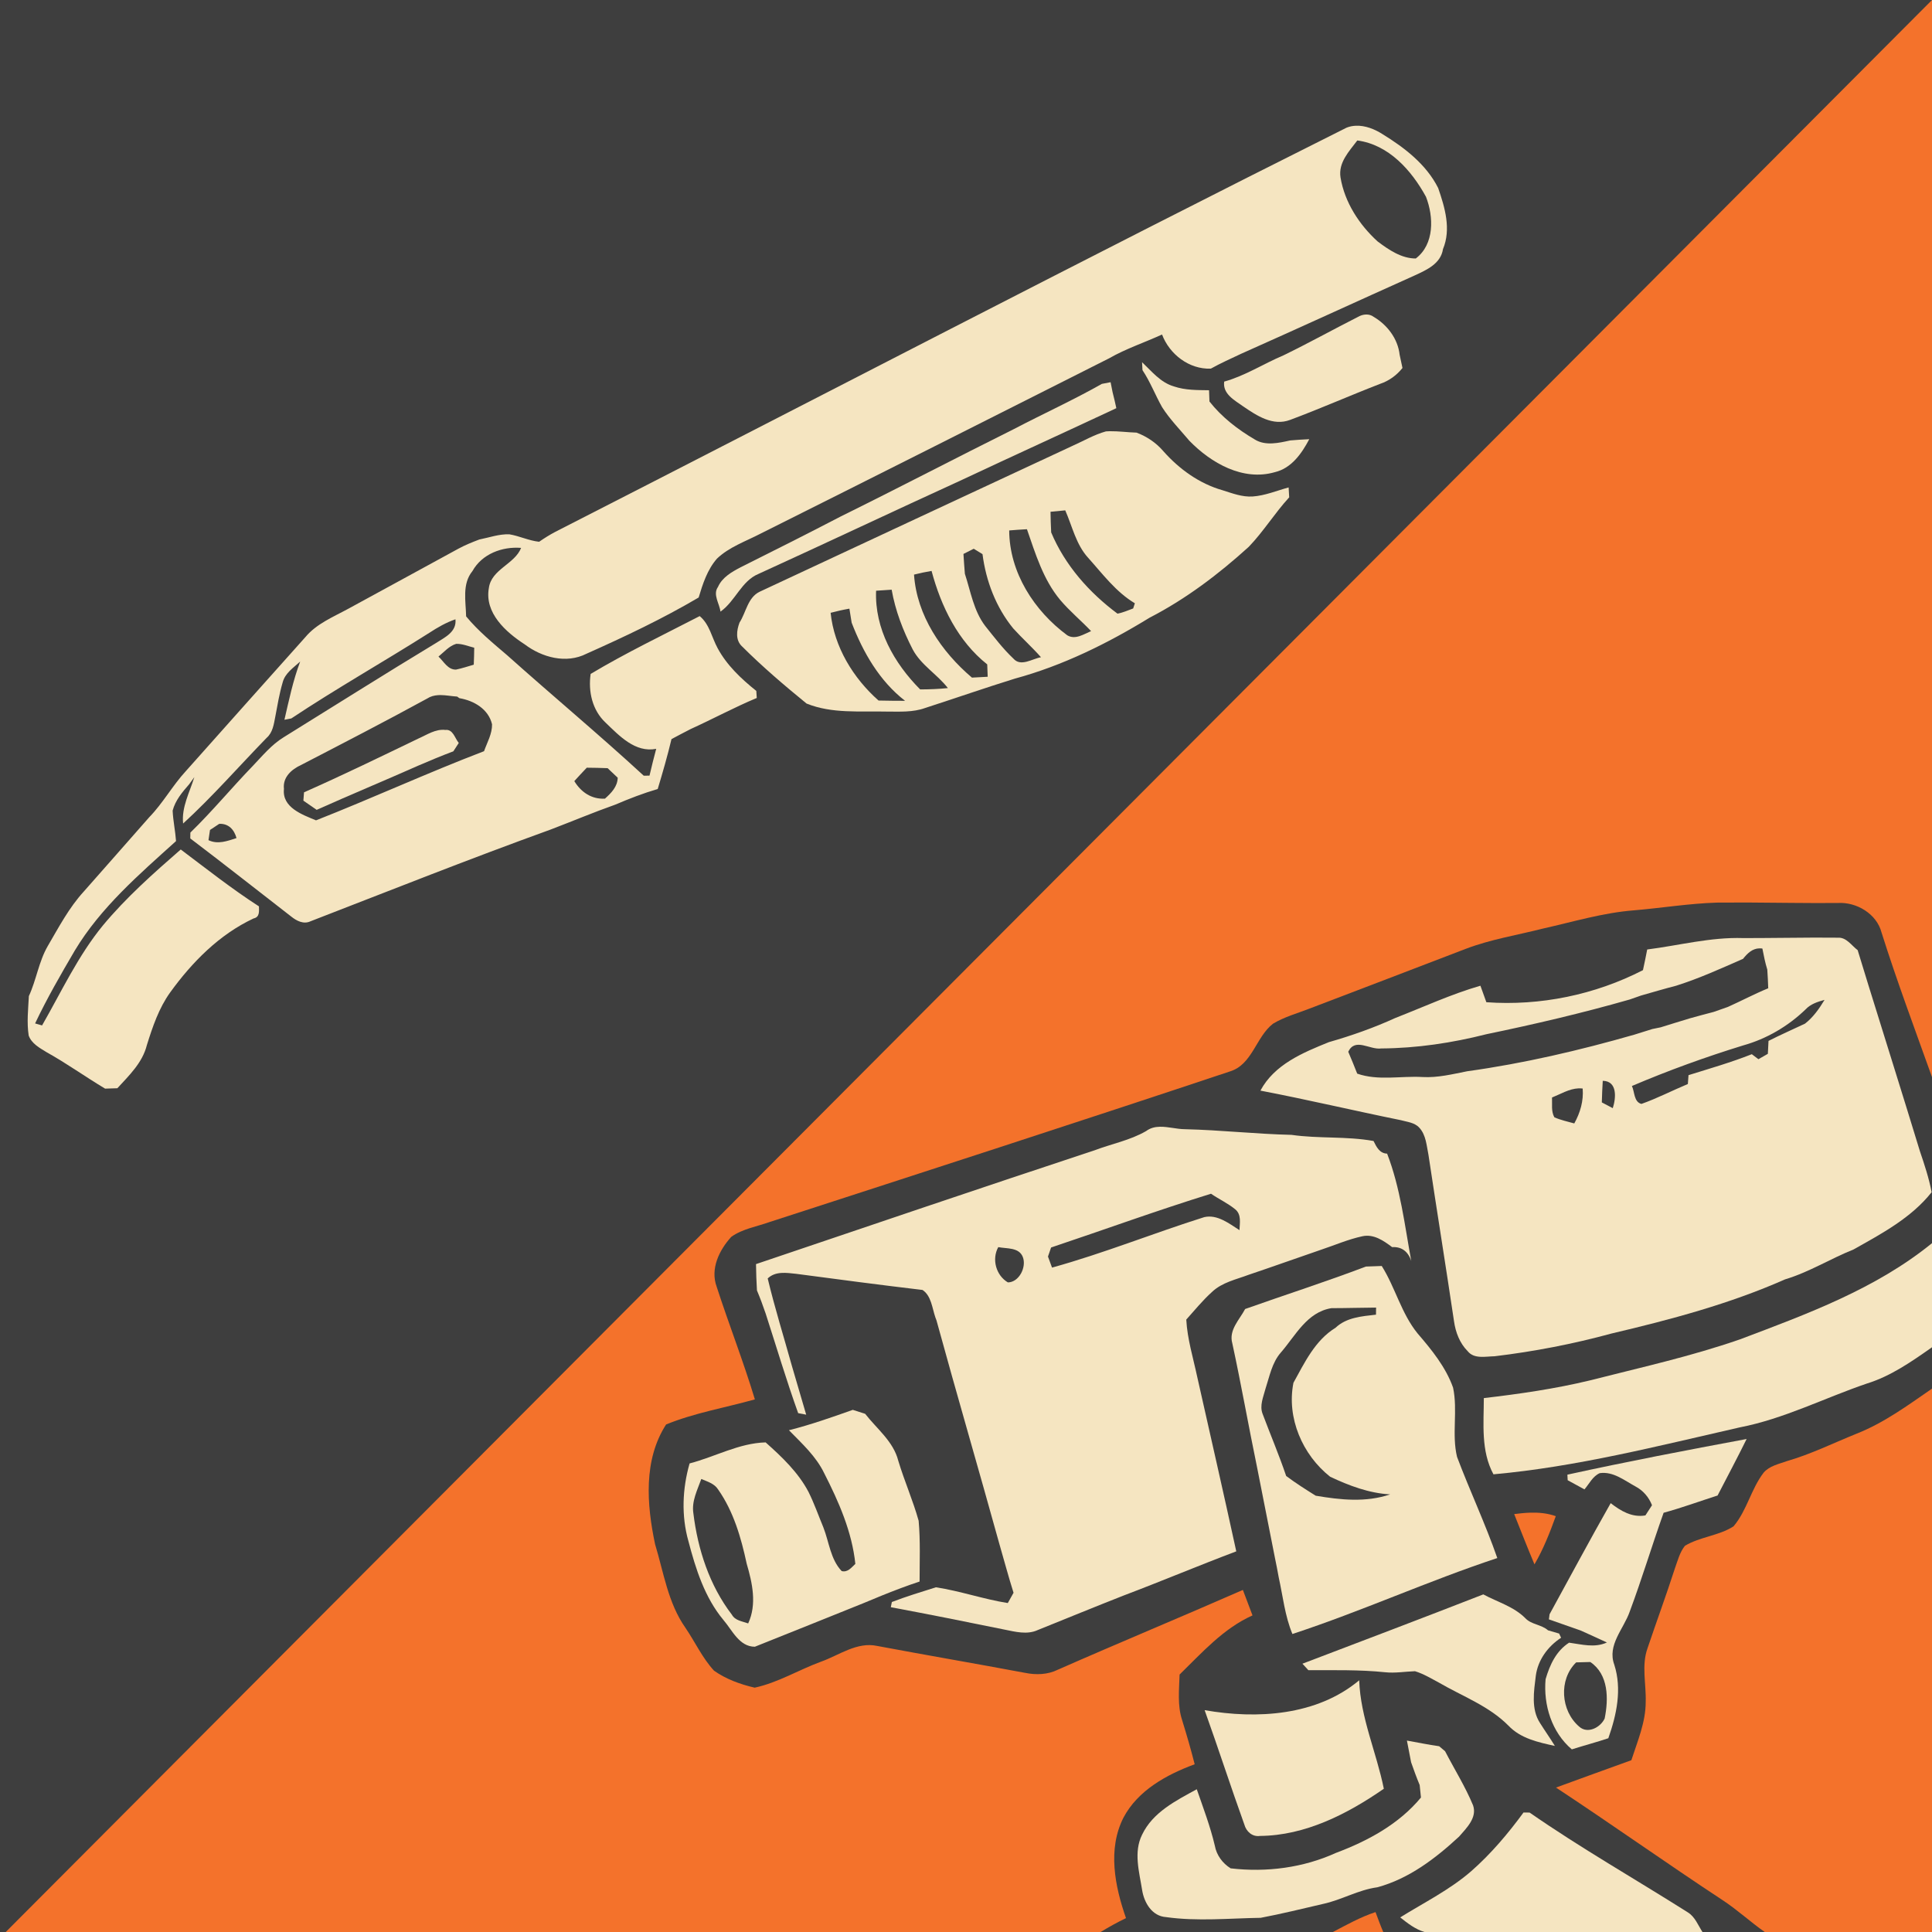 <?xml version="1.0" encoding="UTF-8" standalone="no"?>
<svg
   xmlns:dc="http://purl.org/dc/elements/1.1/"
   xmlns:cc="http://creativecommons.org/ns#"
   xmlns:rdf="http://www.w3.org/1999/02/22-rdf-syntax-ns#"
   xmlns:svg="http://www.w3.org/2000/svg"
   xmlns="http://www.w3.org/2000/svg"
   xmlns:sodipodi="http://sodipodi.sourceforge.net/DTD/sodipodi-0.dtd"
   xmlns:inkscape="http://www.inkscape.org/namespaces/inkscape"
   width="1280"
   height="1280"
   viewBox="0 0 1024 1024"
   version="1.1"
   id="svg2"
   inkscape:version="0.48.1 "
   sodipodi:docname="shotgun_kill_prev_sentry_target.svg">
  <defs
     id="defs90" />
  <sodipodi:namedview
     pagecolor="#ffffff"
     bordercolor="#666666"
     borderopacity="1"
     objecttolerance="10"
     gridtolerance="10"
     guidetolerance="10"
     inkscape:pageopacity="0"
     inkscape:pageshadow="2"
     inkscape:window-width="1920"
     inkscape:window-height="1018"
     id="namedview88"
     showgrid="false"
     inkscape:snap-page="true"
     inkscape:zoom="0.6609375"
     inkscape:cx="466.00473"
     inkscape:cy="640"
     inkscape:window-x="-8"
     inkscape:window-y="-8"
     inkscape:window-maximized="1"
     inkscape:current-layer="layer2"
     fit-margin-top="0"
     fit-margin-left="0"
     fit-margin-right="0"
     fit-margin-bottom="0" />
  <g
     inkscape:groupmode="layer"
     id="layer1"
     inkscape:label="background"
     style="display:inline">
    <rect
       style="fill:#3e3e3e;fill-opacity:1;fill-rule:nonzero;stroke:none"
       id="rect3103"
       width="1024"
       height="1024"
       x="0"
       y="0" />
  </g>
  <g
     inkscape:groupmode="layer"
     id="layer2"
     inkscape:label="foreground"
     style="display:inline">
    <path
       d="m 3.05,1024 328.45,0 251.85,0 440.65,0 0,-453.1 0,-171.05 L 1024,0 z"
       id="path6"
       style="fill:#f4722b"
       inkscape:connector-curvature="0"
       sodipodi:nodetypes="cccccccc" />
    <path
       style="fill:#f5e5c1"
       d="m 718.6,66.65 c -1.65,0.07 -3.26,0.37 -4.85,1 -140.36,70.24 -279.57,142.82 -419.35,214.2 -3.02,1.58 -5.87,3.38 -8.65,5.3 -5.42,-0.58 -10.39,-3.05 -15.75,-3.95 -5.46,-0.22 -10.65,1.71 -15.95,2.75 -3.76,1.42 -7.51,2.93 -11.05,4.85 -19.4,10.66 -38.9,21.16 -58.3,31.8 -8.04,4.4 -16.9,7.93 -22.9,15.15 -21.16,23.58 -42.15,47.28 -63.25,70.9 -7.1,7.68 -12.15,17 -19.45,24.5 -11.62,13.14 -23.11,26.33 -34.75,39.45 -7.82,8.56 -13.23,18.91 -19.05,28.85 -4.76,8.24 -6.02,17.9 -10,26.5 -0.36,6.94 -1.16,13.98 -0.1,20.9 1.54,4.32 5.84,6.59 9.5,8.85 10.64,5.92 20.54,13.04 31,19.3 1.64,-0.06 4.88,-0.14 6.5,-0.2 6.28,-6.84 13.33,-13.56 15.65,-22.9 3.04,-9.7 6.35,-19.56 12.35,-27.9 11.62,-16.06 26.04,-30.7 44.2,-39.2 3.32,-0.7 2.89,-3.78 2.85,-6.4 -14.36,-9.26 -27.81,-19.89 -41.45,-30.15 -14.48,12.62 -28.93,25.43 -41.25,40.25 -13.2,16.08 -21.95,35.06 -32.25,53 l -3.7,-1.05 c 6.28,-13.28 13.63,-25.99 21.05,-38.65 13.72,-22.82 34.11,-40.36 53.65,-58 -0.38,-5.4 -1.56,-10.75 -1.8,-16.15 1.42,-5.44 5.11,-9.81 8.75,-13.95 0.68,-0.96 2.07,-2.84 2.75,-3.8 -2.48,8.08 -6.85,15.84 -5.95,24.6 15.58,-14.28 29.53,-30.26 44.25,-45.4 3.28,-2.84 3.82,-7.22 4.6,-11.2 1.14,-6.08 2.16,-12.21 3.9,-18.15 1.26,-4.98 5.74,-7.84 9.3,-11.1 -3.78,10 -5.95,20.47 -8.35,30.85 0.9,-0.18 2.73,-0.52 3.65,-0.7 23.88,-15.88 48.88,-29.99 73.1,-45.35 4.36,-2.86 8.94,-5.5 13.9,-7.2 0.7,6.84 -5.86,9.67 -10.6,12.75 -27.02,16.32 -53.66,33.18 -80.5,49.8 -6.38,3.92 -11.18,9.79 -16.3,15.15 -11.22,11.6 -21.5,24.07 -33.1,35.35 0,0.78 -0.03,2.32 -0.05,3.1 17.98,13.62 35.68,27.6 53.5,41.4 2.86,2.3 6.57,4.24 10.25,2.5 42.32,-16.38 84.52,-33.18 127.2,-48.6 11.48,-4.38 22.82,-9.15 34.4,-13.25 7.32,-3.14 14.74,-6.01 22.4,-8.25 2.64,-8.76 5.18,-17.55 7.3,-26.45 3.38,-1.8 6.78,-3.61 10.2,-5.35 11.74,-5.32 23.1,-11.49 35,-16.45 -0.08,-1.26 -0.17,-2.49 -0.25,-3.75 -7.96,-6.38 -15.62,-13.57 -20.5,-22.65 -3.12,-5.72 -4.26,-12.64 -9.5,-17 -19.38,10.02 -39.08,19.47 -57.8,30.65 -1.34,9.32 0.86,19.22 7.9,25.8 7.26,6.96 15.73,16.1 26.85,13.9 -1.24,4.72 -2.47,9.44 -3.55,14.2 -0.74,0.02 -2.29,0.03 -3.05,0.05 -23.68,-21.8 -48.42,-42.41 -72.4,-63.85 -7.6,-6.5 -15.37,-12.86 -21.75,-20.6 -0.16,-8.06 -2.23,-17.18 3.35,-24 5.08,-9.12 15.74,-13.1 25.8,-12.3 -3.42,8.68 -15.76,11.26 -17.1,21.3 -2.36,13.2 8.97,23.32 18.95,29.8 9.2,6.96 22.02,10.48 32.8,5 20.24,-9.02 40.35,-18.54 59.45,-29.8 2.18,-7.26 4.62,-14.8 9.7,-20.6 6.5,-6.2 15.26,-9.17 23.1,-13.25 61.64,-30.84 123.16,-61.84 184.7,-92.9 8.94,-5.14 18.76,-8.35 28.1,-12.65 3.98,10.52 14.35,18.52 25.85,18.1 5.2,-2.9 10.62,-5.31 16,-7.85 30.72,-13.68 61.29,-27.74 91.95,-41.5 6.3,-2.9 13.94,-6.22 15.1,-14 4.44,-10.58 1.01,-22.12 -2.55,-32.4 -6.28,-12.52 -17.82,-21.37 -29.5,-28.55 -4.125,-2.655 -9.201,-4.661 -14.15,-4.45 z m 0.8,7.8 c 16.68,2.22 28.74,15.85 36.4,29.85 4.12,10.6 4.54,25.16 -5.4,32.7 -7.56,0.04 -14.36,-4.62 -20.2,-9 -9.78,-8.88 -17.52,-20.79 -19.7,-33.95 -1.24,-7.9 4.58,-13.84 8.9,-19.6 z m -477.6,266.8 c 3.32,-0.08 6.39,1.29 9.55,2.05 -0.04,3 -0.11,6 -0.25,9 -3.1,0.9 -6.22,1.94 -9.4,2.6 -4.34,0.14 -6.5,-4.34 -9.3,-6.9 2.96,-2.42 5.64,-5.63 9.4,-6.75 z m -8.4,27.15 c 2.956,0.005 6.023,0.636 8.9,0.8 l 1.2,0.85 c 7.7,1.3 15.4,5.77 17.3,13.85 0.08,5.06 -2.59,9.61 -4.25,14.25 -29.96,11.46 -59.17,24.89 -89.05,36.65 -7.32,-3.04 -18.08,-6.81 -17,-16.65 -0.74,-6.18 4.02,-10.38 9.1,-12.7 22.34,-11.58 44.72,-23.12 66.8,-35.2 1.8,-1.17 3.746,-1.668 5.75,-1.8 0.417,-0.028 0.828,-0.051 1.25,-0.05 z m 77.6,38.5 c 3.66,0.02 7.37,0.11 11.05,0.25 1.76,1.68 3.55,3.37 5.35,5.05 -0.12,4.8 -3.43,8.1 -6.75,11.1 -7.08,0.42 -12.73,-3.46 -16.25,-9.3 2.18,-2.38 4.36,-4.78 6.6,-7.1 z m -194.8,29.75 c 4.98,-0.22 7.95,3.11 9.15,7.55 -4.86,1.56 -9.91,3.5 -14.85,1.1 0.26,-1.8 0.52,-3.6 0.8,-5.4 1.22,-0.8 3.68,-2.45 4.9,-3.25 z"
       id="path8"
       inkscape:connector-curvature="0" />
    <path
       d="m 719.84,167.92 c 2.54,-1.46 5.82,-1.82 8.28,0.04 7.2,4.28 12.78,11.58 13.72,20.08 0.52,2.32 1,4.66 1.5,7 -3.08,3.88 -7.12,6.8 -11.82,8.4 -15.98,6.18 -31.66,13.12 -47.7,19.1 -9.16,3.48 -17.66,-2.2 -24.9,-7.14 -4.52,-3.24 -10.96,-6.56 -10.08,-13.14 11.12,-3.08 20.82,-9.46 31.38,-13.9 13.38,-6.5 26.36,-13.72 39.62,-20.44 z"
       id="path12"
       inkscape:connector-curvature="0"
       style="fill:#f5e5c1" />
    <path
       d="m 605.32,191.98 c 5.12,4.84 9.84,10.82 16.92,12.84 5.98,2.04 12.34,1.92 18.58,2.02 0.06,1.5 0.16,4.48 0.22,5.96 6.52,8.3 15,14.84 24.06,20.16 5.62,3.46 12.68,1.82 18.74,0.48 3.36,-0.3 6.72,-0.5 10.1,-0.66 -3.98,7.54 -9.42,15.4 -18.26,17.48 -16.9,4.88 -33.82,-4.84 -45.3,-16.66 -4.92,-5.84 -10.32,-11.34 -14.44,-17.78 -3.64,-6.46 -6.28,-13.46 -10.4,-19.64 -0.06,-1.06 -0.16,-3.16 -0.22,-4.2 z"
       id="path14"
       inkscape:connector-curvature="0"
       style="fill:#f5e5c1" />
    <path
       d="m 584.02,203.46 c 1.54,-0.3 3.08,-0.58 4.62,-0.88 0.28,1.34 0.8,4 1.06,5.32 0.74,2.8 1.36,5.6 1.98,8.44 -27.18,12.76 -54.52,25.16 -81.68,37.94 -36.02,16.46 -71.82,33.4 -107.84,49.84 -9.26,3.78 -12.36,14.48 -20.3,20.06 -0.48,-4.26 -4.2,-9.04 -1.32,-13.08 2.26,-5.12 7.3,-7.96 12.02,-10.44 17.78,-8.9 35.54,-17.8 53.16,-26.98 30.72,-15.16 61.1,-31.04 91.78,-46.32 15.44,-8.08 31.34,-15.3 46.52,-23.9 z"
       id="path16"
       inkscape:connector-curvature="0"
       style="fill:#f5e5c1" />
    <path
       style="fill:#f5e5c1"
       d="m 588.15,228.55 c -0.677,0.008 -1.323,0.06 -2,0.1 -6.28,1.74 -11.96,5.13 -17.9,7.75 -55.24,25.74 -110.45,51.43 -165.65,77.25 -6.3,3.06 -7.15,10.93 -10.65,16.35 -1.56,4.2 -2.27,9.36 1.45,12.7 10.74,10.72 22.34,20.6 34.1,30.2 13.54,5.46 28.26,3.91 42.5,4.25 6.8,0 13.83,0.46 20.35,-1.9 15.84,-5.12 31.58,-10.61 47.5,-15.55 25.36,-6.88 49.11,-18.6 71.45,-32.3 19.24,-9.92 36.57,-23.05 52.55,-37.55 7.86,-8.16 13.79,-17.91 21.45,-26.25 -0.06,-1.32 -0.24,-3.93 -0.3,-5.25 -6.32,1.72 -12.45,4.34 -19.05,4.8 -5.54,0.36 -10.77,-1.66 -15.95,-3.3 -12.26,-3.48 -22.9,-11.14 -31.3,-20.6 -3.84,-4.52 -8.78,-7.87 -14.3,-9.95 -4.742,-0.14 -9.508,-0.805 -14.25,-0.75 z M 564.6,270.5 c 3.74,8.48 5.7,18.06 12.1,25.1 7.7,8.56 14.74,18.15 24.8,24.15 -0.22,0.68 -0.68,2.05 -0.9,2.75 -2.74,1 -5.44,2.21 -8.3,2.75 -15.04,-11.2 -27.83,-25.63 -35.15,-43.05 -0.18,-3.66 -0.31,-7.29 -0.35,-10.95 2.58,-0.24 5.2,-0.51 7.8,-0.75 z m -20.3,10 c 4.52,13 8.62,26.69 17.6,37.45 5.02,5.94 11.06,10.93 16.4,16.55 -3.9,1.62 -8.41,4.78 -12.65,2.2 -17.52,-12.94 -30.65,-33.27 -30.75,-55.55 3.14,-0.26 6.24,-0.49 9.4,-0.65 z m -28.2,10.35 c 1.16,0.7 3.49,2.15 4.65,2.85 1.84,14.3 7.14,28.2 16.3,39.4 4.74,5.22 10.02,9.97 14.7,15.25 -4.66,0.8 -10.73,5.24 -14.65,0.7 -5.56,-5.24 -10.14,-11.33 -14.9,-17.25 -6.16,-8.06 -7.72,-18.32 -10.8,-27.7 -0.3,-3.5 -0.53,-7 -0.75,-10.5 1.36,-0.68 4.09,-2.07 5.45,-2.75 z m -22.35,11.75 c 5.02,18.78 13.98,37.23 29.5,49.55 l 0.25,6.55 c -2.8,0.16 -5.57,0.29 -8.35,0.45 -16.2,-13.76 -29.22,-32.9 -30.7,-54.6 3.08,-0.78 6.16,-1.41 9.3,-1.95 z m -21.15,9.95 c 1.94,11.08 6.01,21.67 11.15,31.65 4.42,8.32 12.97,13.16 18.65,20.5 -4.88,0.5 -9.8,0.7 -14.7,0.7 -13.8,-13.88 -24.17,-32.18 -23.35,-52.3 2.72,-0.2 5.51,-0.37 8.25,-0.55 z m -22.4,10.05 c 0.4,2.48 0.78,4.97 1.2,7.45 6.08,15.76 14.74,30.88 28.3,41.4 -4.7,0 -9.37,-0.05 -14.05,-0.15 -13.42,-11.86 -23.56,-28.46 -25.4,-46.5 3.28,-0.86 6.61,-1.62 9.95,-2.2 z"
       id="path18"
       inkscape:connector-curvature="0" />
    <path
       d="m 221.72,391.46 c 4.58,-2 9.08,-5.18 14.34,-4.58 4.08,-0.46 4.98,4.38 7.1,6.9 -0.96,1.46 -1.92,2.96 -2.88,4.44 -6.2,2.34 -12.32,4.86 -18.4,7.5 -17.96,7.96 -36.1,15.5 -54.04,23.52 -2.36,-1.64 -4.68,-3.26 -7.04,-4.88 0.12,-1.48 0.22,-2.94 0.34,-4.42 20.4,-9.02 40.48,-18.8 60.58,-28.48 z"
       id="path36"
       inkscape:connector-curvature="0"
       style="fill:#f5e5c1" />
    <path
       style="fill:#3e3e3e"
       d="m 926,478.35 c -5.335,-0.023 -10.665,0 -16,0.05 -14.74,0.46 -29.32,2.86 -44,4.1 -16.46,1.28 -32.31,6.12 -48.35,9.7 -13.6,3.46 -27.59,5.68 -40.75,10.7 -27.48,10.52 -54.98,21.09 -82.5,31.55 -6.6,2.6 -13.58,4.45 -19.7,8.15 -9.08,7.06 -10.91,21.66 -22.85,25.3 -81.16,27.06 -162.57,53.4 -243.95,79.8 -6.78,2.44 -14.32,3.57 -20.3,7.85 -6.36,6.96 -11.25,16.93 -7.75,26.45 6.48,19.98 14.17,39.56 20.25,59.7 -15.66,4.42 -31.99,7.14 -47.05,13.3 -12.12,18.8 -10.27,42.51 -5.85,63.45 4.56,14.98 6.85,31.15 16.05,44.25 5.14,7.54 8.98,16.04 15.2,22.8 6.38,4.5 13.97,7.26 21.55,9 12.32,-2.64 23.3,-9.43 35.1,-13.75 9.68,-3.44 19.12,-10.71 29.9,-8.35 26.08,4.9 52.2,9.35 78.3,14.25 5.84,1.18 12.03,1 17.45,-1.7 32.56,-14.34 65.42,-27.95 98,-42.25 1.7,4.5 3.4,8.98 5.1,13.5 -15.48,6.94 -26.75,19.75 -38.65,31.35 -0.22,8.04 -1.23,16.37 1.35,24.15 2.38,7.76 4.67,15.52 6.65,23.4 -14.84,5.48 -30.09,13.8 -37.75,28.3 -8.48,16.72 -4.57,36.35 1.35,53.25 -4.6,2.2 -9.07,4.71 -13.45,7.35 l 123.1,0 c 7.38,-3.84 14.66,-7.95 22.6,-10.55 1.32,3.52 2.6,7.07 4.1,10.55 l 7.85,0 14,0 147.35,0 12.75,0 20.25,0 c -7.68,-5.36 -14.59,-11.83 -22.45,-16.95 -29.66,-19.52 -58.56,-40.08 -88.2,-59.6 13.28,-4.9 26.63,-9.66 39.95,-14.5 3.26,-10.08 7.62,-20.12 7.6,-30.9 0.32,-9.52 -2.34,-19.33 1,-28.55 4.74,-14.06 9.89,-28.01 14.45,-42.15 1.5,-4.1 2.57,-8.59 5.35,-12.05 8,-4.8 17.87,-5.26 25.75,-10.3 7.1,-8.38 9.29,-19.77 15.95,-28.45 3.08,-3.6 7.99,-4.56 12.25,-6.1 12.8,-3.7 24.78,-9.62 37.1,-14.6 14.5,-5.72 27.16,-15.05 39.9,-23.85 l 0,-10.4 0,-11.5 0,-55.2 0,-37.2 0,-50.8 c -9.1,-25.48 -18.61,-50.85 -26.75,-76.65 -2.6,-9.96 -13.26,-16.25 -23.2,-15.65 -16.02,0.15 -32.044,-0.181 -48.05,-0.25 z m -115.1,323.4 c 4.638,-0.146 9.25,0.25 13.7,1.85 -3.16,8.76 -6.58,17.47 -11.3,25.55 -3.72,-8.84 -7.19,-17.75 -10.75,-26.65 2.76,-0.345 5.567,-0.662 8.35,-0.75 z"
       id="path42"
       inkscape:connector-curvature="0" />
    <path
       style="fill:#f5e5c1"
       d="m 961.55,496.95 c -12.554,0.035 -25.11,0.28 -37.65,0.25 -17.2,-0.56 -33.91,3.89 -50.85,6.05 -0.7,3.64 -1.45,7.31 -2.25,10.95 -25.46,13.08 -54.42,19.04 -83,17 -1.02,-2.92 -2.07,-5.87 -3.15,-8.75 -15.48,4.48 -30.12,11.26 -45.1,17.1 -11.38,5.2 -23.18,9.36 -35.2,12.8 -13.82,5.58 -28.88,11.82 -36.3,25.7 24.86,4.76 49.53,10.61 74.35,15.65 3.4,0.96 7.36,1.21 9.9,4.05 3.52,3.84 3.8,9.37 4.8,14.25 4.42,29.42 9.17,58.81 13.55,88.25 0.82,5.84 3.01,11.66 7.25,15.9 3.44,4.3 9.49,2.76 14.25,2.7 20.9,-2.5 41.63,-6.51 61.95,-12.05 31.28,-7.36 62.54,-15.66 92,-28.7 12.74,-3.82 24,-10.93 36.3,-15.85 14.9,-8.38 30.6,-16.71 41.4,-30.35 -1.4,-7.42 -3.78,-14.58 -6.2,-21.7 -8.98,-29.48 -18.28,-58.89 -27.4,-88.35 -1.88,-6.08 -3.74,-12.15 -5.6,-18.25 -3.26,-2.44 -5.96,-6.9 -10.5,-6.6 -4.185,-0.045 -8.365,-0.062 -12.55,-0.05 z m -29.1,5.7 c 0.522,-0.015 1.085,0.008 1.65,0.1 0.74,3.74 1.46,7.49 2.6,11.15 0.22,3.3 0.4,6.58 0.5,9.9 -7.28,3 -14.22,6.68 -21.4,9.9 -2.5,0.88 -5.05,1.75 -7.55,2.65 -4.18,1.02 -8.29,2.25 -12.45,3.35 -5.2,1.64 -10.44,3.12 -15.6,4.8 -1.1,0.22 -3.3,0.68 -4.4,0.9 -3.2,1.04 -6.4,1.98 -9.6,3 -29.08,8.34 -58.62,15.24 -88.6,19.4 -7.78,1.54 -15.6,3.49 -23.6,3.05 -11.54,-0.68 -23.45,2.1 -34.65,-1.8 -1.52,-3.9 -3.11,-7.76 -4.75,-11.6 3.7,-7.68 11.36,-0.89 17.5,-1.75 18.8,-0.12 37.55,-2.93 55.75,-7.55 25.5,-5.28 50.91,-11.22 75.95,-18.4 1.98,-0.72 3.98,-1.4 6,-2.1 6.18,-1.74 12.36,-3.6 18.6,-5.2 12.16,-3.84 23.79,-9.13 35.45,-14.25 2.275,-2.888 4.943,-5.446 8.6,-5.55 z m 34.6,27.3 c -2.8,4.66 -6.03,9.24 -10.35,12.6 -6.44,3.06 -12.99,5.91 -19.35,9.15 -0.12,2.28 -0.25,4.55 -0.35,6.85 -1.26,0.7 -3.74,2.13 -5,2.85 -0.86,-0.66 -2.64,-1.99 -3.5,-2.65 -10.96,4.34 -22.31,7.6 -33.55,11.1 -0.08,1.18 -0.27,3.54 -0.35,4.7 -8.24,3.44 -16.2,7.57 -24.6,10.55 -4.06,-1.04 -3.57,-6.42 -5.05,-9.5 19.26,-8.2 38.95,-15.34 58.95,-21.5 12.4,-3.46 23.84,-10.16 33.1,-19.1 2.66,-2.86 6.37,-4.03 10.05,-5.05 z m -117.55,42.9 c 7.8,0.14 7.08,9.06 5.3,14.5 -1.46,-0.76 -4.34,-2.29 -5.8,-3.05 0.1,-3.82 0.26,-7.63 0.5,-11.45 z m -12.85,4 c 0.715,-0.033 1.462,0.02 2.2,0.1 0.54,6.56 -1.29,12.8 -4.45,18.5 -3.54,-1 -7.17,-1.75 -10.55,-3.25 -1.8,-3.2 -1.07,-7 -1.25,-10.5 4.585,-1.82 9.046,-4.619 14.05,-4.85 z"
       id="path44"
       inkscape:connector-curvature="0" />
    <path
       style="fill:#f5e5c1"
       d="m 614.8,597.2 c -2.598,0.049 -5.085,0.613 -7.35,2.3 -8.5,4.92 -18.27,6.74 -27.35,10.2 -59.9,19.78 -119.64,40.1 -179.4,60.3 0.08,4.66 0.2,9.29 0.5,13.95 1.68,4 3.2,8.08 4.6,12.2 5.7,17.62 10.99,35.41 17.25,52.85 1.06,0.18 3.19,0.62 4.25,0.8 -2.48,-8.58 -5.07,-17.17 -7.55,-25.75 -4.3,-15.46 -9.11,-30.83 -12.85,-46.45 4.14,-3.96 9.96,-2.99 15.1,-2.45 22.3,2.96 44.61,5.91 66.95,8.55 4.62,3.02 5.12,9.58 6.8,14.5 l 0.6,1.6 c 10.84,39.54 22.36,78.88 33.3,118.4 2.52,8.66 4.83,17.4 7.55,26 -1.04,1.8 -2.05,3.61 -3.05,5.45 -12.86,-2.04 -25.26,-6.41 -38.1,-8.35 -7.82,2.48 -15.69,4.84 -23.35,7.8 -0.12,0.7 -0.41,2.05 -0.55,2.75 20.1,3.76 40.13,7.75 60.15,11.85 5.8,1.16 12.07,2.87 17.75,0.25 15.22,-6.14 30.39,-12.35 45.65,-18.35 19.94,-7.54 39.61,-15.83 59.55,-23.35 -6.72,-30.88 -13.78,-61.68 -20.7,-92.5 -2.14,-10.08 -5.24,-20.01 -5.8,-30.35 4.46,-4.96 8.67,-10.17 13.65,-14.65 5.32,-5.08 12.77,-6.58 19.45,-9.1 12.8,-4.3 25.52,-8.87 38.3,-13.25 7.28,-2.42 14.38,-5.53 21.9,-7.15 6,-1.34 11.28,2.33 15.8,5.75 4.96,-0.3 8.45,2.23 10.15,7.35 -3.52,-19.14 -5.74,-38.64 -12.8,-56.9 -4.02,-0.12 -5.66,-3.6 -7.2,-6.7 -14.36,-2.6 -29.03,-1.17 -43.45,-3.25 -18.88,-0.44 -37.67,-2.56 -56.55,-3 -4.263,-0.025 -8.87,-1.381 -13.2,-1.3 z m 27.05,35.5 c 4.2,2.88 8.94,5.04 12.9,8.3 3.32,2.76 2.34,7.24 2.2,11 -5.5,-3.5 -11.75,-8.46 -18.65,-6.9 -27.02,8.52 -53.4,19.21 -80.7,26.75 -0.54,-1.46 -1.61,-4.39 -2.15,-5.85 0.42,-1.2 1.23,-3.62 1.65,-4.8 28.26,-9.46 56.27,-19.68 84.75,-28.5 z M 529.1,661 c 4.44,0.9 10.98,0.02 13,5.2 2.12,5.34 -1.98,13.46 -7.9,13.5 -6.26,-3.7 -8.66,-12.22 -5.1,-18.7 z"
       id="path54"
       inkscape:connector-curvature="0" />
    <path
       d="m 922.24,709.88 c 35.48,-13.4 71.98,-26.74 101.76,-50.98 l 0,55.18 c -10.8,7.58 -21.8,15.3 -34.56,19.24 -22.5,7.66 -43.94,18.7 -67.42,23.24 -43.16,9.8 -86.26,20.88 -130.46,24.86 -6.74,-12.5 -5.12,-26.78 -5.1,-40.4 18.82,-2.2 37.62,-4.9 56.06,-9.34 26.7,-6.8 53.64,-12.74 79.72,-21.8 z"
       id="path60"
       inkscape:connector-curvature="0"
       style="fill:#f5e5c1" />
    <path
       d="m 732.35,671 c -2.8,0.08 -5.6,0.18 -8.4,0.3 -21.14,8.04 -42.7,14.94 -64,22.5 -3.02,5.74 -8.78,11.14 -6.8,18.2 4.74,21.86 8.61,43.93 13.15,65.85 3.24,16.02 6.26,32.13 9.5,48.15 0.72,3.34 1.33,6.67 1.95,10.05 2.22,10.04 3.27,20.44 7.25,30 36.66,-12.02 71.96,-28.13 108.6,-40.25 -6.32,-18.18 -14.57,-35.63 -21.35,-53.65 -2.88,-12 0.5,-24.64 -2.1,-36.7 -3.88,-10.88 -11.34,-20.04 -18.8,-28.7 -8.64,-10.62 -11.8,-24.29 -19,-35.75 z m -3,22.05 c -0.02,0.94 -0.03,2.81 -0.05,3.75 -7.52,0.86 -15.67,1.45 -21.45,6.95 -10.84,6.64 -16.36,18.43 -22.3,29.15 -3.7,18.58 4.79,38.22 19.45,49.8 10,4.72 20.66,8.75 31.8,9.35 -12.88,4.38 -26.35,2.92 -39.45,0.7 -5.32,-3.32 -10.63,-6.69 -15.65,-10.45 -3.76,-11.08 -8.33,-21.86 -12.45,-32.8 -1.8,-4.5 0.38,-9.14 1.5,-13.5 2.16,-6.56 3.42,-13.76 8.1,-19.1 7.84,-9.02 13.83,-21.45 26.85,-23.55 7.88,0 15.75,-0.26 23.65,-0.3 z"
       id="path62"
       style="fill:#f5e5c1"
       inkscape:connector-curvature="0" />
    <path
       d="m 452,747.25 c -11.16,3.96 -22.35,7.9 -33.85,10.8 6.92,7.08 14.41,13.82 18.75,22.9 7.68,15.06 14.69,30.97 16.45,47.95 -2.06,1.88 -4.01,4.64 -7.25,3.8 -5.94,-6.26 -6.66,-15.41 -9.7,-23.15 -2.6,-6.26 -4.83,-12.67 -7.85,-18.75 -5.46,-10.4 -14.09,-18.58 -22.75,-26.3 -14.14,0.38 -26.8,7.65 -40.3,11.15 -3.82,13.3 -4.43,27.72 -0.65,41.1 3.88,14.82 8.64,29.94 18.6,41.9 4.68,5.42 8.37,14.15 16.65,14.15 19.22,-7.7 38.48,-15.37 57.7,-23.15 3.3,-1.34 6.6,-2.7 9.9,-4.1 6.5,-2.6 13.04,-5.12 19.7,-7.3 0,-10.74 0.46,-21.52 -0.5,-32.2 -3,-10.8 -7.58,-21.11 -10.8,-31.85 -2.6,-10.24 -11.33,-16.85 -17.55,-24.85 l -6.55,-2.1 z m -80.3,36.65 c 3.22,1.38 6.97,2.4 8.95,5.6 8.14,11.62 12.16,25.51 15.1,39.25 3,10.22 5.52,21.54 0.8,31.7 -3.1,-1.14 -6.89,-1.45 -8.65,-4.65 -11.86,-15.46 -18.08,-34.59 -20.4,-53.75 -1,-6.4 2.14,-12.33 4.2,-18.15 z"
       id="path68"
       style="fill:#f5e5c1"
       inkscape:connector-curvature="0" />
    <path
       style="fill:#f5e5c1"
       d="m 925.75,762.7 c -31.74,5.9 -63.48,11.98 -95,18.9 0.04,0.74 0.11,2.21 0.15,2.95 2.96,1.62 5.9,3.23 8.9,4.85 2.54,-2.96 4.36,-6.96 8.1,-8.6 7.1,-1.02 13.01,3.82 18.85,7 4.12,2.16 7.15,5.68 8.85,10 -0.88,1.34 -2.62,4.04 -3.5,5.4 -7.06,1.24 -13.08,-2.36 -18.4,-6.5 -11.06,19.48 -21.62,39.26 -32.4,58.9 -0.1,0.68 -0.27,2.02 -0.35,2.7 5.62,1.98 11.29,3.99 16.95,5.95 4.64,2.06 9.16,4.18 13.8,6.3 -6.56,2.98 -13.35,1 -20.05,0.1 -6.88,4.42 -10.23,11.79 -12.45,19.35 -1.24,13.62 3.26,28.18 13.9,37.2 6.42,-2.04 12.97,-3.76 19.35,-5.9 4.4,-12.44 7.31,-26.04 3.15,-39 -3.84,-10.42 5,-18.93 8.2,-28.15 6.46,-17.3 11.75,-34.97 17.95,-52.35 9.66,-2.64 19.06,-6.09 28.6,-9.15 5.16,-9.96 10.44,-19.89 15.4,-29.95 z M 842.9,880.9 c 9.76,6.6 9.7,19.61 7.6,29.95 -2.24,4.8 -9.09,8.37 -13.55,4.25 -9.74,-8.36 -10.93,-24.86 -1.55,-34 1.88,-0.06 5.62,-0.16 7.5,-0.2 z"
       id="path70"
       inkscape:connector-curvature="0" />
    <path
       d="m 690.32,881.8 c 31.98,-12.18 63.98,-24.3 95.86,-36.74 7.46,4.04 16.06,6.4 22.2,12.54 3.24,3.52 8.56,3.36 12.1,6.5 1.94,0.58 3.92,1.16 5.88,1.72 0.28,0.56 0.8,1.66 1.06,2.22 -6.98,4.54 -12.26,11.7 -13.4,20.08 -1,8.28 -2.62,17.72 2.24,25.14 2.56,4.08 5.34,8 7.86,12.12 -8.82,-1.92 -18.16,-3.94 -24.62,-10.76 -10.36,-10.46 -24.36,-15.52 -36.84,-22.8 -4.14,-2.2 -8.18,-4.68 -12.68,-6.04 -5.3,0.18 -10.6,1.12 -15.9,0.54 -13.5,-1.4 -27.08,-1.04 -40.62,-1.1 -1.04,-1.14 -2.1,-2.28 -3.14,-3.42 z"
       id="path76"
       inkscape:connector-curvature="0"
       style="fill:#f5e5c1" />
    <path
       d="m 638.48,906.42 c 27.74,4.86 59.44,2.98 81.92,-15.82 0.68,19.82 9.18,38.22 13.06,57.48 -19.32,13.38 -41.64,24.82 -65.62,25 -4.1,0.6 -7.3,-2.32 -8.32,-6.06 -7.24,-20.12 -13.82,-40.48 -21.04,-60.6 z"
       id="path80"
       inkscape:connector-curvature="0"
       style="fill:#f5e5c1" />
    <path
       d="m 745.7,922.54 c 5.68,1 11.36,2.2 17.08,3 0.78,0.66 2.36,1.98 3.14,2.64 4.94,9.56 10.72,18.74 14.84,28.7 2.26,6.54 -3.52,12.06 -7.42,16.56 -12.5,11.58 -26.6,22.34 -43.32,26.86 -10.08,1.34 -18.92,6.7 -28.78,8.82 -11,2.54 -21.94,5.26 -33.04,7.36 -16.72,0.26 -33.6,1.96 -50.2,-0.38 -7.44,-0.5 -11.58,-7.68 -12.64,-14.3 -1.52,-9.62 -4.64,-20.12 -0.02,-29.38 5.66,-11.9 17.96,-18.06 28.98,-24.08 3.42,9.88 7.16,19.68 9.56,29.88 0.9,5.02 4.08,9.38 8.4,12.04 18.94,2.22 38.46,-0.28 55.88,-8.22 16.86,-6.32 33.34,-15.24 44.98,-29.32 -0.16,-1.66 -0.52,-4.96 -0.68,-6.62 -1.66,-3.98 -3.12,-8.02 -4.54,-12.06 -0.74,-3.84 -1.46,-7.68 -2.22,-11.5 z"
       id="path82"
       inkscape:connector-curvature="0"
       style="fill:#f5e5c1" />
    <path
       d="m 807.5,960.66 c 0.8,0.02 2.42,0.02 3.22,0.04 27.14,18.84 55.92,35.2 83.84,52.88 3.84,2.36 5.42,6.78 7.78,10.42 L 755,1024 c -4.88,-1.46 -8.94,-4.62 -12.86,-7.74 12.7,-7.9 26.28,-14.62 37.64,-24.5 10.46,-9.18 19.5,-19.88 27.72,-31.1 z"
       id="path84"
       inkscape:connector-curvature="0"
       style="fill:#f5e5c1" />
  </g>
</svg>
